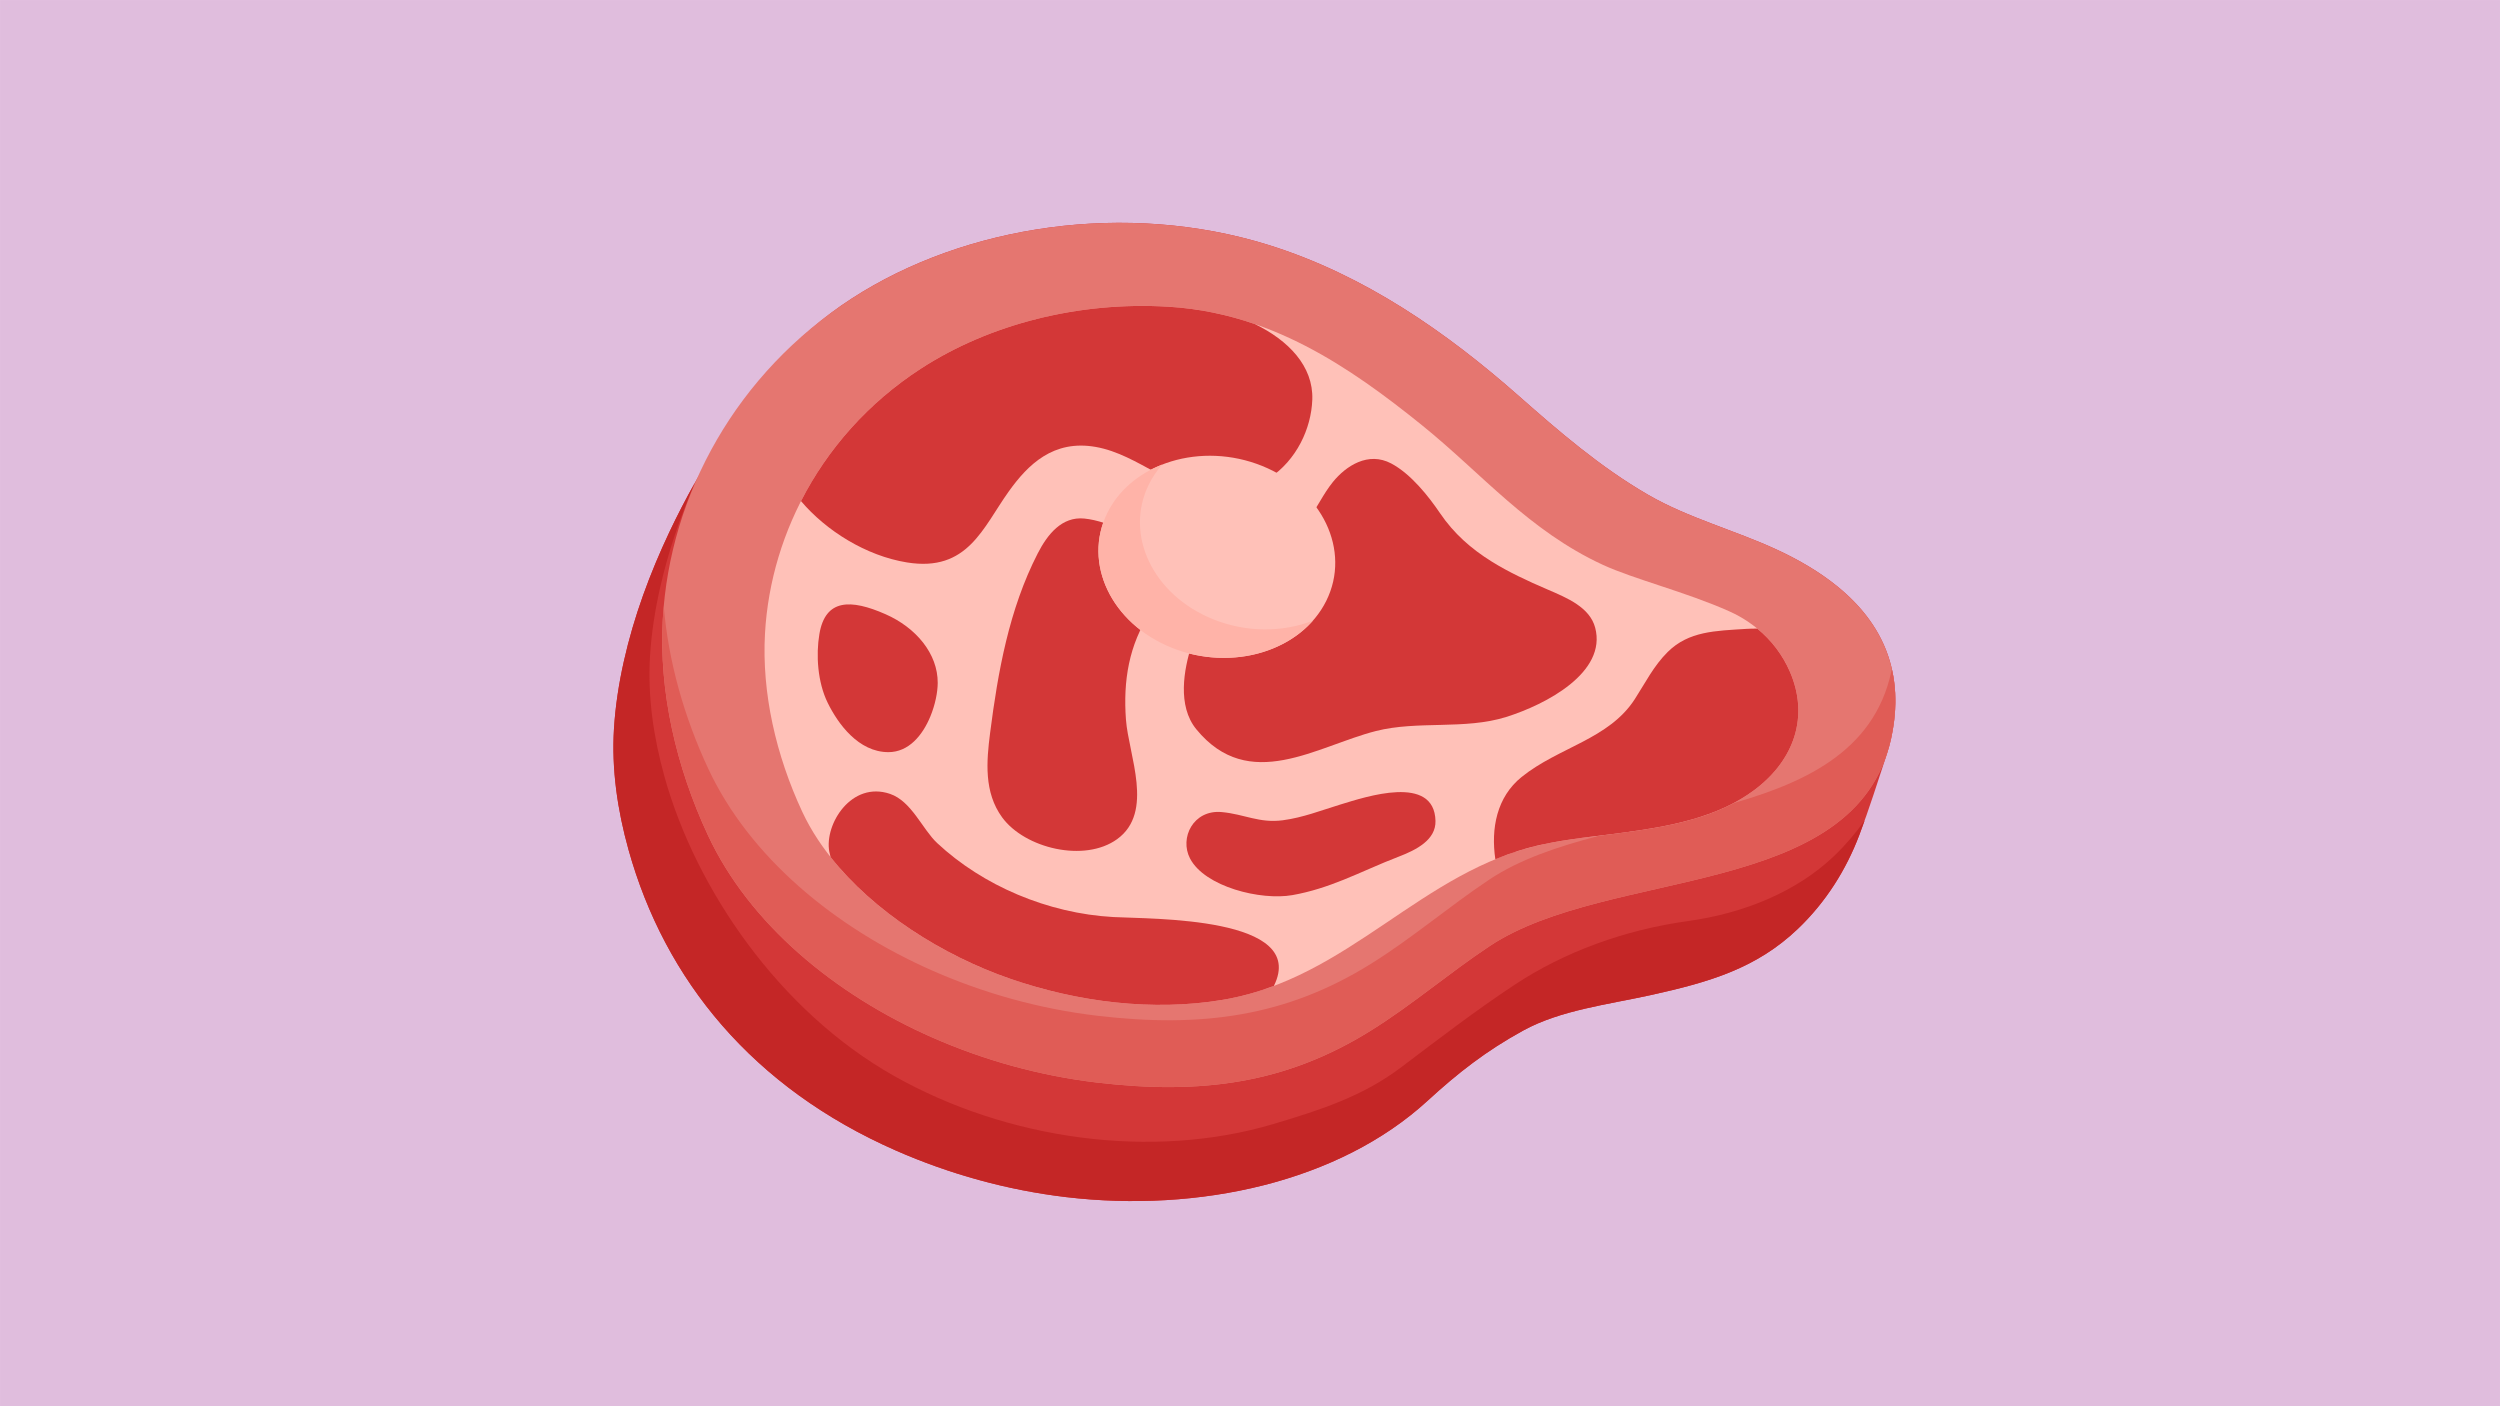 <?xml version="1.0" encoding="UTF-8" standalone="no"?>
<svg
   xmlns:dc="http://purl.org/dc/elements/1.1/"
   xmlns:cc="http://creativecommons.org/ns#"
   xmlns:rdf="http://www.w3.org/1999/02/22-rdf-syntax-ns#"
   xmlns:svg="http://www.w3.org/2000/svg"
   xmlns="http://www.w3.org/2000/svg"
   id="svg8"
   version="1.1"
   viewBox="0 0 338.667 190.5"
   height="720"
   width="1280">
  <defs
     id="defs2" />
  <g
     transform="translate(0,-106.5)"
     id="layer1">
    <rect
       y="106.503"
       x="0.003"
       height="190.486"
       width="338.662"
       id="rect815"
       style="opacity:1;fill:#e0bddd;fill-opacity:1;fill-rule:nonzero;stroke:none;stroke-width:0.764;stroke-linecap:round;stroke-linejoin:round;stroke-miterlimit:4;stroke-dasharray:none;stroke-opacity:1;paint-order:normal" />
    <g
       transform="matrix(-0.122,0.246,-0.296,-0.119,271.947,179.542)"
       id="g1864">
      <path
         style="fill:#d33737"
         d="M 475.871,234.801 C 458.574,181.125 418.613,133.445 364.812,114.977 346.496,108.691 331.273,102.168 314.977,91.797 298.73,81.457 287.41,64.391 275.141,49.812 258.238,29.723 243.359,14.582 217.633,6.258 200.199,0.617 181.527,-0.977 163.312,0.547 c -14.137,1.184 -28.195,3.086 -42.273,4.793 0.398,-0.051 0.785,-0.078 1.18,-0.121 -3.012,0.324 -6.09,0.797 -9.254,1.469 -32.098,6.84 -51.273,24.352 -60.062,49.789 -3.074,8.887 -4.875,18.738 -5.52,29.453 -1.195,19.852 1.836,39.844 -1.43,59.594 -3.898,23.559 -12.641,46 -21.504,68.055 -15.844,39.43 -27.141,81.812 -23.137,124.113 5.898,62.316 46.477,119.32 101.633,148.922 26.684,14.324 56.285,20.902 86.293,23.25 18.098,1.418 36.254,2.383 54.41,2.082 22.695,-0.379 45.441,-2.457 67.688,-7.055 11.168,-2.309 22.211,-5.254 32.969,-9.047 18.969,-6.688 36.637,-16.68 52.883,-28.473 53.008,-38.48 86.242,-92.277 88.695,-158.949 0.914,-24.855 -2.387,-49.934 -10.012,-73.621 z m 0,0"
         id="path1811" />
      <path
         style="fill:#c42626"
         d="M 475.871,234.801 C 458.578,181.125 418.617,133.449 364.809,114.977 346.5,108.684 331.273,102.168 314.977,91.801 298.73,81.461 287.406,64.395 275.137,49.816 258.238,29.727 243.359,14.578 217.637,6.254 200.191,0.613 181.527,-0.973 163.312,0.543 c -2.625,0.223 -5.246,0.469 -7.859,0.73 7.512,1.016 14.922,2.652 22.129,4.98 23.316,7.531 42.941,23.648 56.691,43.348 15.758,22.574 36.945,41.355 61.324,54.16 19.223,10.102 39.02,18.781 58.816,27.668 20.262,9.098 34.176,22.398 49.492,37.891 39.363,39.812 56.441,99.027 48.055,153.984 -8.594,56.328 -49.383,111.078 -94.828,144.07 -16.246,11.793 -33.914,21.785 -52.883,28.473 -10.754,3.793 -21.793,6.73 -32.965,9.039 -18.078,3.738 -36.488,5.812 -54.918,6.66 9.09,0.383 18.188,0.547 27.285,0.395 22.691,-0.375 45.441,-2.449 67.684,-7.055 11.164,-2.309 22.211,-5.246 32.969,-9.039 18.969,-6.688 36.637,-16.68 52.883,-28.473 53.004,-38.488 86.246,-92.285 88.695,-158.953 0.914,-24.855 -2.387,-49.934 -10.012,-73.621 z m 0,0"
         id="path1813" />
      <path
         style="fill:#e57670"
         d="m 52.902,56.477 c -3.074,8.887 -4.875,18.738 -5.52,29.453 -1.195,19.852 1.836,39.844 -1.43,59.594 -3.898,23.559 -12.641,46 -21.504,68.055 -15.844,39.43 -27.141,81.812 -23.137,124.113 5.898,62.316 46.48,119.32 101.633,148.922 55.148,29.602 123.059,32.402 182.008,11.355 33.793,-12.066 65.332,-33.008 90.844,-58.109 32.973,-32.445 49.785,-78.402 51.461,-124.133 0.875,-23.961 -2.309,-48.145 -9.664,-70.98 C 403.887,202.195 382.93,172.266 343.289,150.02 323.605,138.977 302.359,131.035 282.379,120.578 224.062,90.055 193.535,-10.477 112.965,6.688 80.867,13.527 61.691,31.039 52.902,56.477 Z m 0,0"
         id="path1815" />
      <path
         style="fill:#e05c56"
         d="m 427.258,315.73 c -1.68,45.727 -18.492,91.688 -51.461,124.125 -25.504,25.109 -57.051,46.043 -90.84,58.109 -2.062,0.73 -4.137,1.441 -6.223,2.125 24.461,-12.168 47.121,-28.73 66.344,-47.648 32.977,-32.438 49.793,-78.398 51.469,-124.133 0.875,-23.961 -2.309,-48.145 -9.668,-70.977 -13.703,-42.555 -34.664,-72.484 -74.301,-94.727 -19.684,-11.051 -40.93,-18.988 -60.914,-29.441 C 193.344,102.637 162.816,2.105 82.25,19.266 81.805,19.359 81.355,19.461 80.918,19.57 89.703,13.727 100.336,9.375 112.961,6.691 193.535,-10.477 224.062,90.051 282.375,120.578 c 19.984,10.461 41.23,18.402 60.914,29.441 39.633,22.242 60.598,52.172 74.301,94.723 7.359,22.832 10.543,47.02 9.668,70.988 z m 0,0"
         id="path1817" />
      <path
         style="fill:#ffc1b8"
         d="m 84.469,92.5 c -0.898,20.125 2.855,42.398 1.988,57.121 -2.051,34.816 -19.508,63.219 -30.672,95.258 -13.73,39.41 -23.578,79.48 -7.605,119.395 14.02,35.016 40.855,64.797 74.066,82.621 45.562,24.453 101.66,26.77 150.359,9.379 27.918,-9.969 53.973,-27.266 75.047,-48.004 28.035,-27.582 40.527,-72.473 38.234,-111.137 -1.785,-30.082 -11.281,-60.387 -29.402,-84.691 C 323.184,167.777 260.094,161.141 225.668,119.281 218.609,110.695 212.648,101.289 206.375,92.133 194.438,74.707 181.344,57.836 161.551,48.965 140.637,39.594 117.91,42.098 100.922,58.023 91.27,67.074 85.066,79.172 84.469,92.5 Z m 0,0"
         id="path1819" />
      <g
         style="fill:#d33737"
         id="g1835">
        <path
           d="m 241.488,134.852 c -13.277,7.555 -28.828,11.254 -42.633,5.539 -20.574,-8.504 -33.379,-26.152 -56.59,-28.445 -9.336,-0.926 -18.871,-0.918 -27.84,-3.66 C 101.016,104.188 95.984,94.07 89.461,82.812 88.656,81.422 87.914,79.996 87.242,78.543 90.027,70.777 94.777,63.781 100.926,58.02 c 16.988,-15.922 39.707,-18.434 60.629,-9.059 19.793,8.875 32.887,25.75 44.82,43.172 6.273,9.148 12.23,18.562 19.297,27.145 4.766,5.805 10.094,10.93 15.816,15.574 z m 0,0"
           id="path1821" />
        <path
           d="m 105.465,192.637 c -2.066,10.129 -5.816,19.641 -12.73,28.91 -5.547,7.438 -12.598,18.477 -13.75,27.934 -1.355,11.113 9.484,16.801 19.211,18.738 7.555,1.504 15.301,1.125 22.855,2.414 12.078,2.059 24.363,8.516 35.316,13.691 13.25,6.262 28.043,8.809 42.617,6.973 12.773,-1.605 30.816,-5.992 38.027,-17.762 19.809,-32.32 -14.484,-49.102 -32.332,-68.824 -12.613,-13.938 -16.859,-33.672 -30.516,-47.066 -13.18,-12.93 -39.094,-30.035 -57.43,-17.062 -8.312,5.887 -8.484,16.145 -8.738,25.434 -0.254,9.434 -0.816,18.238 -2.531,26.621 z m 0,0"
           id="path1823" />
        <path
           d="m 185.59,367.348 c 30.941,0.352 61.617,-7.211 91.219,-15.82 13.68,-3.98 28.359,-8.836 36.48,-20.543 10.039,-14.465 5.699,-40.012 -11.227,-48.012 -19.312,-9.129 -40.672,11.547 -56.582,19.297 -17.086,8.32 -34.66,13.023 -53.824,10.938 -8.695,-0.945 -18.707,0.125 -24.926,7.121 -7.434,8.371 -9.398,25.586 -5.793,35.875 3.141,8.953 14.031,11.027 24.652,11.145 z m 0,0"
           id="path1825" />
        <path
           d="m 205.207,467.578 c -28.863,-0.285 -57.547,-7.047 -82.965,-20.688 -33.211,-17.82 -60.047,-47.594 -74.055,-82.617 -4.859,-12.117 -7.332,-24.266 -8.031,-36.391 1.281,-15.758 8.438,-30.305 24.082,-36.203 6.789,-2.562 14.414,-3.891 21.969,-3.758 15.625,0.281 30.965,6.859 38.109,21.914 8.438,17.77 -2.887,37.301 1.617,55.496 4.371,17.605 20.574,22.547 36.578,24.805 21.336,3.02 44.605,0.367 51.293,25.363 4.547,16.934 0.359,36.91 -8.598,52.078 z m 0,0"
           id="path1827" />
        <path
           d="m 363.195,388.926 c -0.742,0.539 -1.508,1.055 -2.297,1.535 -11.652,7.086 -36.598,4.941 -37.695,-12.25 -0.621,-9.629 10.285,-19.062 13.895,-27.336 11.102,-25.438 11.887,-55.445 1.426,-81.215 -6.082,-14.984 -36.285,-74.242 1.918,-74.27 h 0.094 c 5.816,5.051 11.18,10.664 15.949,17.047 18.125,24.305 27.621,54.609 29.41,84.699 1.809,30.582 -5.633,65.062 -22.699,91.789 z m 0,0"
           id="path1829" />
        <path
           d="m 280.238,377.461 c -6.359,0.371 -12.555,1.82 -16.762,3.531 -13.449,5.469 -21.41,18.719 -21.938,32.969 -0.598,16.148 4.012,25.832 21.273,21.449 10.324,-2.617 22.449,-8.426 30.02,-16.125 7.82,-7.949 17.012,-21.141 11.523,-32.551 -3.762,-7.809 -14.141,-9.863 -24.117,-9.273 z m 0,0"
           id="path1831" />
        <path
           d="m 278.938,188.902 c 5.918,4.906 11.57,10.184 16.457,16.582 8.414,11.012 12.395,35.023 2.074,46.031 -7.496,7.996 -23.121,7.98 -27.148,-3.348 -3.23,-9.082 -1.734,-16.422 -7.492,-24.816 -4.953,-7.219 -11.781,-12.926 -17.93,-19.07 -8.148,-8.145 -31.395,-29.992 -9.953,-39.34 8.59,-3.746 16.785,1.777 23.234,7.324 6.766,5.824 13.938,10.984 20.758,16.637 z m 0,0"
           id="path1833" />
      </g>
      <path
         style="fill:#ffc1b8"
         d="m 204.121,298.355 c 0,27.664 -22.426,50.09 -50.086,50.09 -27.664,0 -50.09,-22.426 -50.09,-50.09 0,-27.664 22.426,-50.09 50.09,-50.09 27.66,0 50.086,22.426 50.086,50.09 z m 0,0"
         id="path1837" />
      <path
         style="fill:#ffb3a8"
         d="m 204.117,298.359 c 0,27.66 -22.426,50.086 -50.086,50.086 -12.289,0 -23.555,-4.434 -32.266,-11.781 3.699,0.871 7.563,1.332 11.539,1.332 27.66,0 50.086,-22.426 50.086,-50.09 0,-15.359 -6.914,-29.113 -17.809,-38.293 22.098,5.215 38.535,25.059 38.535,48.746 z m 0,0"
         id="path1839" />
    </g>
  </g>
</svg>
